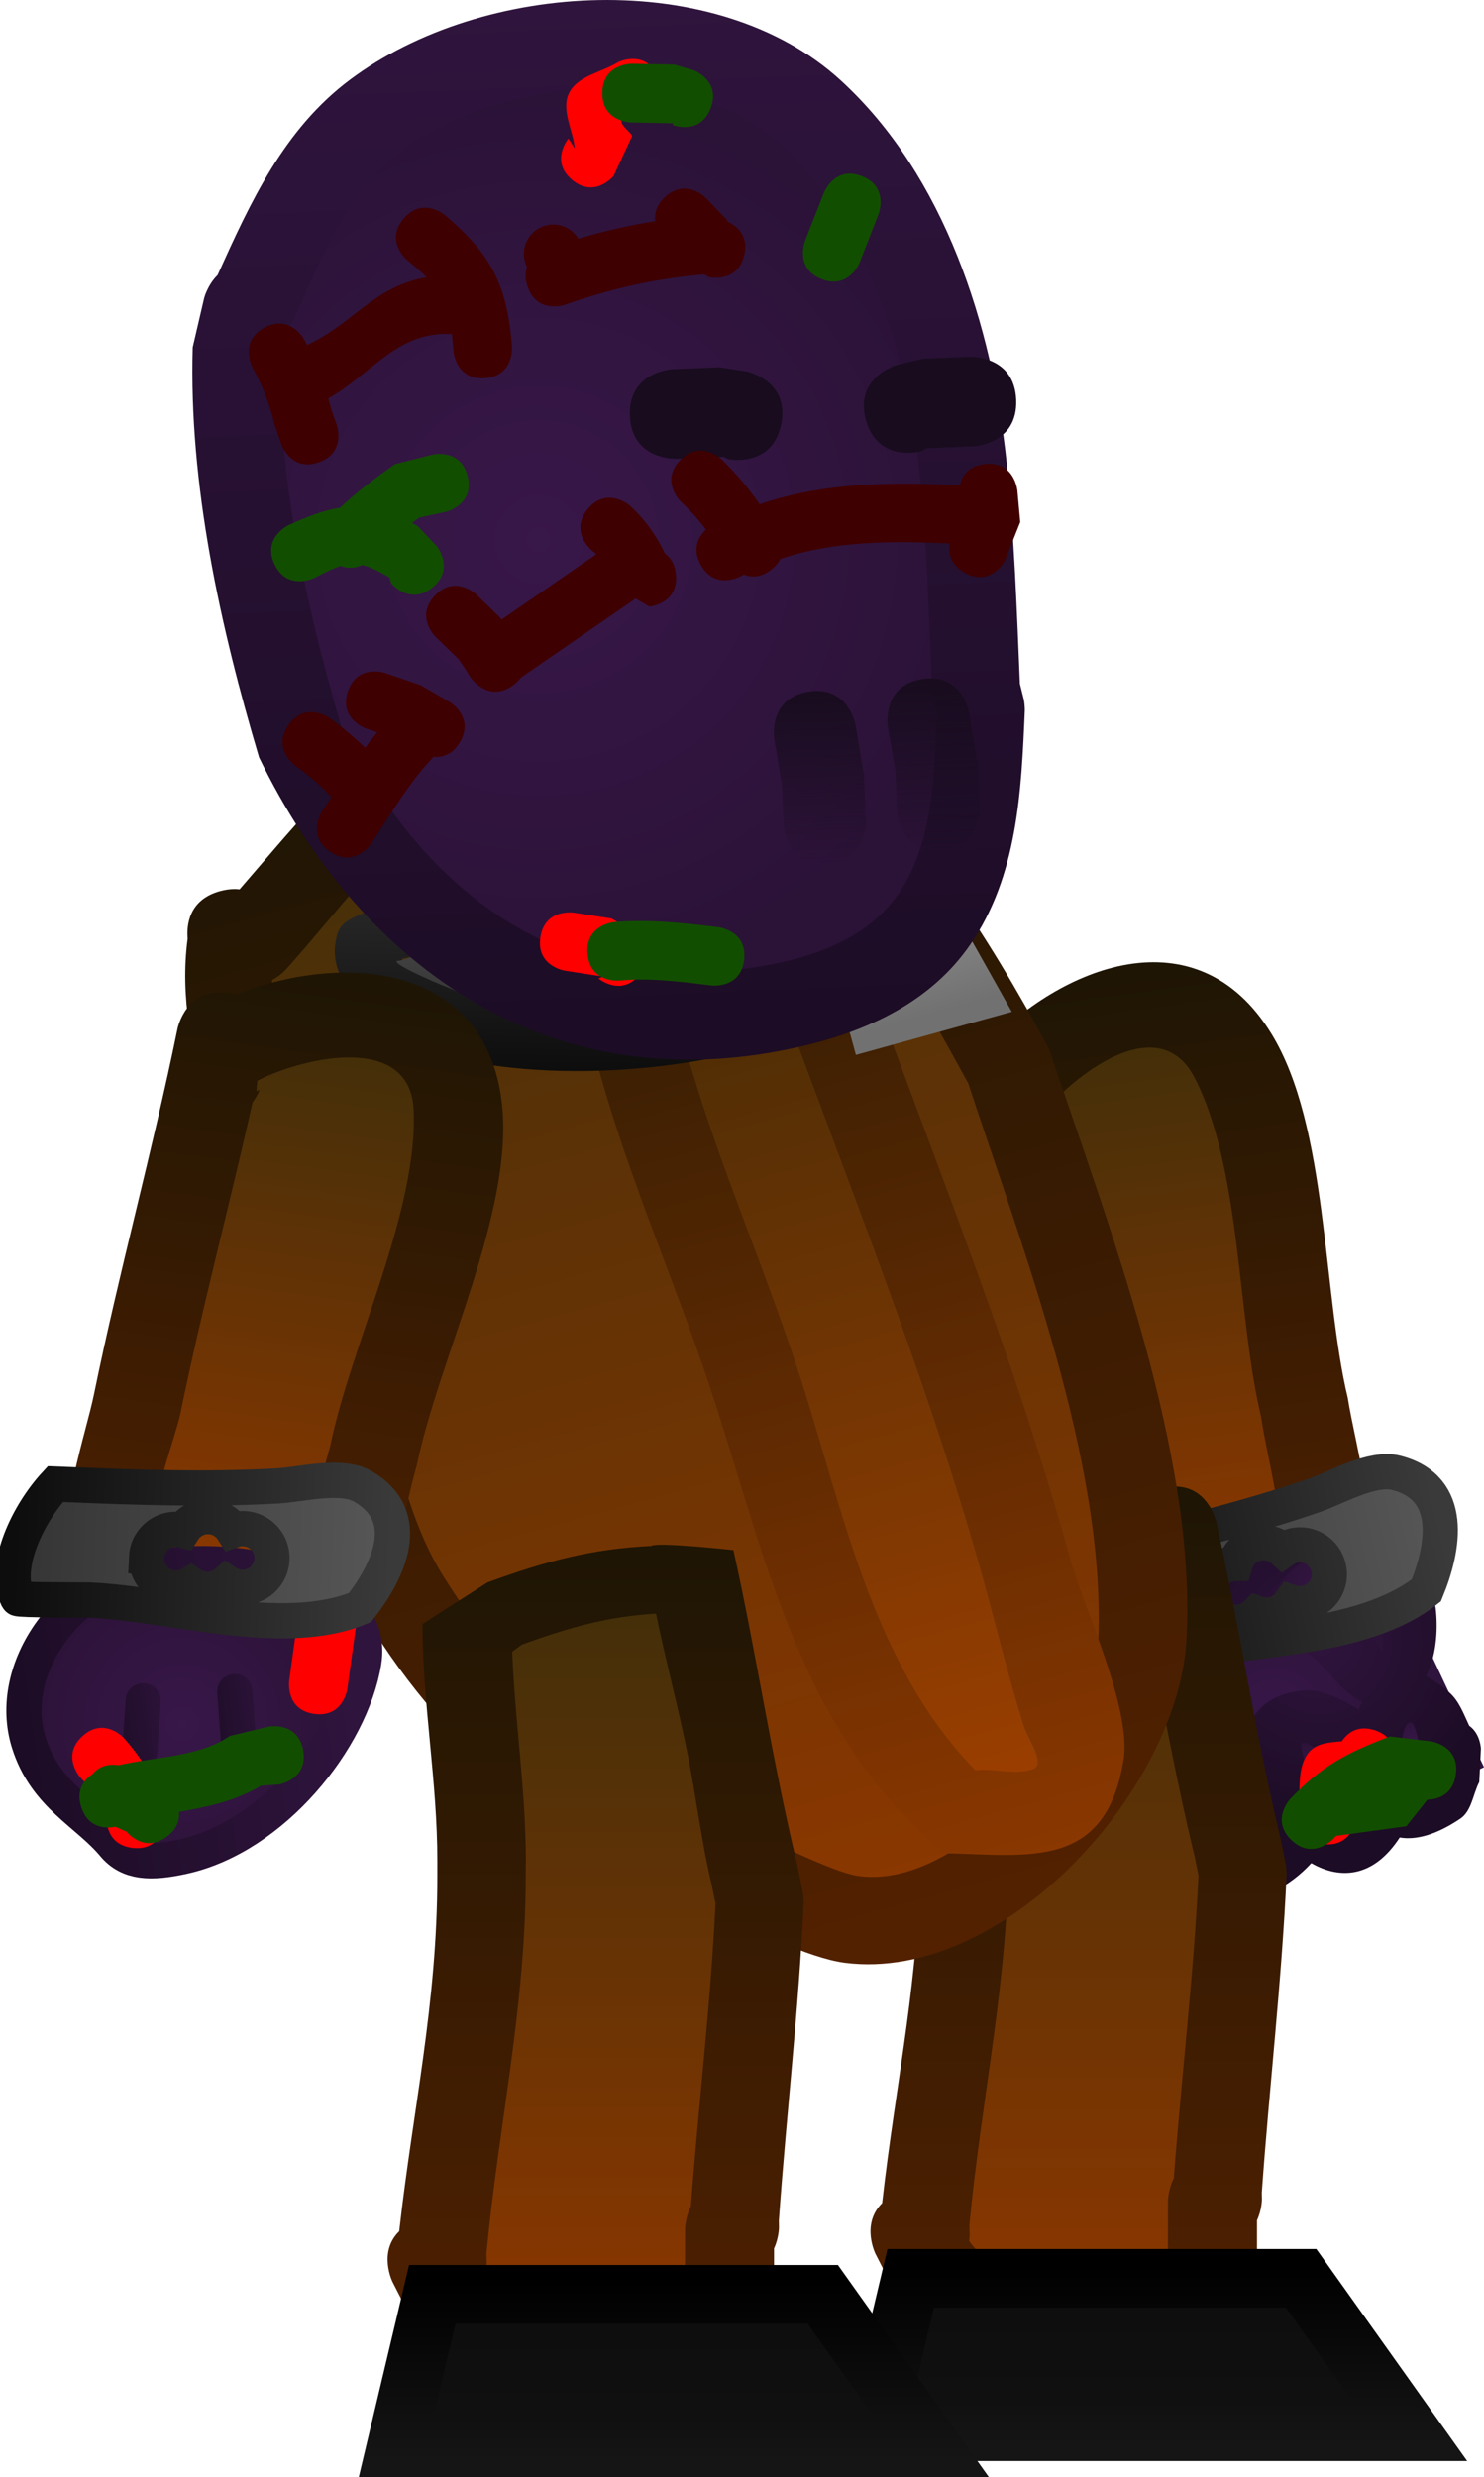 <svg version="1.1" xmlns="http://www.w3.org/2000/svg" xmlns:xlink="http://www.w3.org/1999/xlink" width="63.191" height="105.429" viewBox="0,0,63.191,105.429"><defs><linearGradient x1="328.927" y1="135.783" x2="332.976" y2="165.441" gradientUnits="userSpaceOnUse" id="color-1"><stop offset="0" stop-color="#1e1504"/><stop offset="1" stop-color="#532100"/></linearGradient><linearGradient x1="329.463" y1="139.355" x2="332.491" y2="161.532" gradientUnits="userSpaceOnUse" id="color-2"><stop offset="0" stop-color="#442f09"/><stop offset="1" stop-color="#8a3700"/></linearGradient><radialGradient cx="335.919" cy="167.693" r="5.895" gradientUnits="userSpaceOnUse" id="color-3"><stop offset="0" stop-color="#381749"/><stop offset="1" stop-color="#2b1237"/></radialGradient><linearGradient x1="341.256" y1="165.188" x2="330.582" y2="170.199" gradientUnits="userSpaceOnUse" id="color-4"><stop offset="0" stop-color="#2f143d"/><stop offset="1" stop-color="#1c0c25"/></linearGradient><radialGradient cx="337.851" cy="164.529" r="7.724" gradientUnits="userSpaceOnUse" id="color-5"><stop offset="0" stop-color="#2f143d"/><stop offset="1" stop-color="#1c0c25"/></radialGradient><radialGradient cx="333.911" cy="171.795" r="1.473" gradientUnits="userSpaceOnUse" id="color-6"><stop offset="0" stop-color="#381749"/><stop offset="1" stop-color="#2b1237"/></radialGradient><radialGradient cx="337.604" cy="170.32" r="1.717" gradientUnits="userSpaceOnUse" id="color-7"><stop offset="0" stop-color="#381749"/><stop offset="1" stop-color="#2b1237"/></radialGradient><radialGradient cx="341.818" cy="168.857" r="1.159" gradientUnits="userSpaceOnUse" id="color-8"><stop offset="0" stop-color="#381749"/><stop offset="1" stop-color="#2b1237"/></radialGradient><radialGradient cx="338.53" cy="162.405" r="2.421" gradientUnits="userSpaceOnUse" id="color-9"><stop offset="0" stop-color="#381749"/><stop offset="1" stop-color="#2b1237"/></radialGradient><linearGradient x1="343.058" y1="159.776" x2="327.416" y2="163.458" gradientUnits="userSpaceOnUse" id="color-10"><stop offset="0" stop-color="#575757"/><stop offset="1" stop-color="#343434"/></linearGradient><linearGradient x1="343.058" y1="159.776" x2="327.416" y2="163.458" gradientUnits="userSpaceOnUse" id="color-11"><stop offset="0" stop-color="#3a3a3a"/><stop offset="1" stop-color="#0d0d0d"/></linearGradient><linearGradient x1="327.563" y1="157.908" x2="327.563" y2="195.435" gradientUnits="userSpaceOnUse" id="color-12"><stop offset="0" stop-color="#1e1504"/><stop offset="1" stop-color="#532100"/></linearGradient><linearGradient x1="327.787" y1="162.12" x2="327.787" y2="191.849" gradientUnits="userSpaceOnUse" id="color-13"><stop offset="0" stop-color="#442f09"/><stop offset="1" stop-color="#8a3700"/></linearGradient><linearGradient x1="333.375" y1="191.059" x2="333.375" y2="198.687" gradientUnits="userSpaceOnUse" id="color-14"><stop offset="0" stop-color="#0d0d0d"/><stop offset="1" stop-color="#111111"/></linearGradient><linearGradient x1="333.375" y1="191.059" x2="333.375" y2="198.687" gradientUnits="userSpaceOnUse" id="color-15"><stop offset="0" stop-color="#000000"/><stop offset="1" stop-color="#151515"/></linearGradient><linearGradient x1="303.885" y1="123.106" x2="319.166" y2="178.418" gradientUnits="userSpaceOnUse" id="color-16"><stop offset="0" stop-color="#1e1504"/><stop offset="1" stop-color="#532100"/></linearGradient><linearGradient x1="304.813" y1="126.74" x2="318.117" y2="174.895" gradientUnits="userSpaceOnUse" id="color-17"><stop offset="0" stop-color="#442f09"/><stop offset="1" stop-color="#8a3700"/></linearGradient><linearGradient x1="311.292" y1="129.061" x2="322.808" y2="170.745" gradientUnits="userSpaceOnUse" id="color-18"><stop offset="0" stop-color="#5ca05c"/><stop offset="1" stop-color="#498049"/></linearGradient><linearGradient x1="310.382" y1="125.462" x2="323.827" y2="174.126" gradientUnits="userSpaceOnUse" id="color-19"><stop offset="0" stop-color="#221704"/><stop offset="1" stop-color="#8a3700"/></linearGradient><linearGradient x1="311.3" y1="129.086" x2="322.802" y2="170.719" gradientUnits="userSpaceOnUse" id="color-20"><stop offset="0" stop-color="#3c2907"/><stop offset="1" stop-color="#9a3e00"/></linearGradient><linearGradient x1="320.997" y1="133.929" x2="322.013" y2="137.606" gradientUnits="userSpaceOnUse" id="color-21"><stop offset="0" stop-color="#ababab"/><stop offset="1" stop-color="#7f7f7f"/></linearGradient><linearGradient x1="320.997" y1="133.929" x2="322.013" y2="137.606" gradientUnits="userSpaceOnUse" id="color-22"><stop offset="0" stop-color="#888888"/><stop offset="1" stop-color="#717171"/></linearGradient><linearGradient x1="308.361" y1="128.466" x2="308.141" y2="140.266" gradientUnits="userSpaceOnUse" id="color-23"><stop offset="0" stop-color="#3a3a3a"/><stop offset="1" stop-color="#0d0d0d"/></linearGradient><linearGradient x1="308.536" y1="131.169" x2="308.413" y2="137.758" gradientUnits="userSpaceOnUse" id="color-24"><stop offset="0" stop-color="#575757"/><stop offset="1" stop-color="#343434"/></linearGradient><linearGradient x1="295.922" y1="135.883" x2="291.845" y2="165.34" gradientUnits="userSpaceOnUse" id="color-25"><stop offset="0" stop-color="#1e1504"/><stop offset="1" stop-color="#532100"/></linearGradient><linearGradient x1="295.349" y1="139.437" x2="292.298" y2="161.476" gradientUnits="userSpaceOnUse" id="color-26"><stop offset="0" stop-color="#442f09"/><stop offset="1" stop-color="#8a3700"/></linearGradient><radialGradient cx="289.405" cy="167.995" r="7.237" gradientUnits="userSpaceOnUse" id="color-27"><stop offset="0" stop-color="#381749"/><stop offset="1" stop-color="#2b1237"/></radialGradient><linearGradient x1="296.567" y1="166.958" x2="282.243" y2="169.032" gradientUnits="userSpaceOnUse" id="color-28"><stop offset="0" stop-color="#2f143d"/><stop offset="1" stop-color="#1c0c25"/></linearGradient><linearGradient x1="293.249" y1="167.456" x2="290.175" y2="167.901" gradientUnits="userSpaceOnUse" id="color-29"><stop offset="0" stop-color="#2f143d"/><stop offset="1" stop-color="#1c0c25"/></linearGradient><linearGradient x1="289.2" y1="167.871" x2="286.126" y2="168.316" gradientUnits="userSpaceOnUse" id="color-30"><stop offset="0" stop-color="#2f143d"/><stop offset="1" stop-color="#1c0c25"/></linearGradient><linearGradient x1="298.314" y1="160.789" x2="282.258" y2="160.114" gradientUnits="userSpaceOnUse" id="color-31"><stop offset="0" stop-color="#575757"/><stop offset="1" stop-color="#343434"/></linearGradient><linearGradient x1="298.314" y1="160.789" x2="282.258" y2="160.114" gradientUnits="userSpaceOnUse" id="color-32"><stop offset="0" stop-color="#3a3a3a"/><stop offset="1" stop-color="#0d0d0d"/></linearGradient><linearGradient x1="306.575" y1="94.659" x2="308.465" y2="139.864" gradientUnits="userSpaceOnUse" id="color-33"><stop offset="0" stop-color="#2f143d"/><stop offset="1" stop-color="#1c0c25"/></linearGradient><radialGradient cx="304.58" cy="117.602" r="18.898" gradientUnits="userSpaceOnUse" id="color-34"><stop offset="0" stop-color="#381749"/><stop offset="1" stop-color="#2b1237"/></radialGradient><linearGradient x1="316.396" y1="124.048" x2="316.703" y2="131.398" gradientUnits="userSpaceOnUse" id="color-35"><stop offset="0" stop-color="#180c1e"/><stop offset="1" stop-color="#180c1e" stop-opacity="0"/></linearGradient><linearGradient x1="321.235" y1="123.512" x2="321.542" y2="130.862" gradientUnits="userSpaceOnUse" id="color-36"><stop offset="0" stop-color="#180c1e"/><stop offset="1" stop-color="#180c1e" stop-opacity="0"/></linearGradient><linearGradient x1="307" y1="160.385" x2="307" y2="196.632" gradientUnits="userSpaceOnUse" id="color-37"><stop offset="0" stop-color="#1e1504"/><stop offset="1" stop-color="#532100"/></linearGradient><linearGradient x1="307.223" y1="163.317" x2="307.223" y2="193.047" gradientUnits="userSpaceOnUse" id="color-38"><stop offset="0" stop-color="#442f09"/><stop offset="1" stop-color="#8a3700"/></linearGradient><linearGradient x1="313.003" y1="191.74" x2="313.003" y2="199.369" gradientUnits="userSpaceOnUse" id="color-39"><stop offset="0" stop-color="#0d0d0d"/><stop offset="1" stop-color="#111111"/></linearGradient><linearGradient x1="313.003" y1="191.74" x2="313.003" y2="199.369" gradientUnits="userSpaceOnUse" id="color-40"><stop offset="0" stop-color="#000000"/><stop offset="1" stop-color="#151515"/></linearGradient></defs><g transform="translate(-281.637,-94.638)"><g data-paper-data="{&quot;isPaintingLayer&quot;:true}" fill-rule="nonzero" stroke-linejoin="miter" stroke-miterlimit="10" stroke-dasharray="" stroke-dashoffset="0" style="mix-blend-mode: normal"><g stroke-linecap="butt"><g stroke="none" stroke-width="0.5"><path d="M326.183,143.16c0.966,4.367 1.762,8.771 2.812,13.133c0.249,1.035 0.433,4.137 1.105,4.949c0.527,0.636 1.648,0.23 2.473,0.173c4.822,-0.331 3.338,-2.47 2.714,-6.53c-1.026,-4.248 -0.802,-10.48 -2.8,-14.315c-1.544,-2.963 -5.194,-0.035 -6.511,1.669c0.023,0.099 0.045,0.199 0.067,0.298l0.185,0.003c0,0 0.026,0.273 -0.045,0.621zM323.535,139.261c3.251,-3.5 9.047,-5.833 12.242,-0.622c2.418,3.944 2.167,10.99 3.252,15.506c0.296,1.907 1.348,5.432 0.755,7.287c-1.275,3.983 -9.462,5.395 -12.414,2.472c-1.32,-1.307 -1.655,-4.945 -2.083,-6.72c-1.247,-5.177 -2.129,-10.419 -3.376,-15.58c0,0 -0.447,-1.854 1.408,-2.301c0.074,-0.018 0.146,-0.032 0.216,-0.043z" fill="url(#color-1)"/><path d="M326.187,142.474l-0.102,0.125c-0.022,-0.099 -0.128,-0.327 -0.151,-0.426c1.316,-1.703 5.017,-4.643 6.561,-1.68c1.998,3.835 1.816,10.199 2.842,14.447c0.624,4.06 2.066,6.218 -2.756,6.55c-0.824,0.057 -1.963,0.464 -2.49,-0.173c-0.672,-0.812 -0.875,-3.919 -1.124,-4.954c-1.05,-4.362 -1.862,-8.899 -2.828,-13.266c0.071,-0.348 0.048,-0.623 0.048,-0.623z" data-paper-data="{&quot;noHover&quot;:false,&quot;origItem&quot;:[&quot;Path&quot;,{&quot;applyMatrix&quot;:true,&quot;segments&quot;:[[[616.01757,324.85208],[0.42222,0.19775],[-5.862,-0.10908]],[[598.41748,324.4053],[5.88139,0],[-1.39497,0]],[[591.77102,324.29391],[1.24103,-0.60726],[-0.97287,0.47604]],[[590.7917,327.39212],[0.18086,-1.06789],[-1.058,6.24707]],[[598.28123,332.85556],[-5.36576,-0.45131],[5.72909,-0.0041]],[[617.38488,333.68111],[-5.50117,1.3696],[4.2505,-1.05822]],[[617.25671,324.87154],[1.76693,2.20033],[-0.1335,-0.00169]],[[616.85624,324.86607],[0.13349,0.00196],[0,0]],[616.79521,325.10061]],&quot;closed&quot;:true}]}" fill="url(#color-2)"/></g><g><path d="M330.506,165.914c1.849,-3.548 8.84,-4.795 8.84,-4.795l3.82,8.137l-10.673,5.011c0,0 -3.836,-4.805 -1.987,-8.353z" fill="url(#color-3)" stroke="url(#color-4)" stroke-width="2.5"/><path d="M335.238,171.627c-0.438,-0.795 -2.336,-1.062 -2.706,-0.224c-0.443,1.005 2.727,2.583 3.416,1.151c-0.174,-0.226 -0.335,-0.466 -0.48,-0.715c-0.146,-0.11 -0.23,-0.213 -0.23,-0.213zM337.944,170.669l0.159,0.491c0.562,0.697 1.158,0.919 1.221,-0.475l-0.288,-0.539c-0.286,-0.256 -0.576,-0.507 -0.89,-0.727c-0.317,-0.221 -1.1,-0.833 -1.068,-0.449c0.023,0.273 0.144,0.646 0.321,1.029c0.388,0.236 0.545,0.669 0.545,0.669zM330.815,173.534c-1.597,-3.563 1.218,-5.287 3.857,-4.767c0.125,-1.129 0.85,-2.022 2.468,-2.177c0.772,-0.074 1.533,0.346 2.212,0.72c0.049,0.027 0.097,0.055 0.145,0.084c0.041,-0.112 0.085,-0.22 0.134,-0.325c-1.137,-0.522 -1.81,-2.15 -3.012,-2.413c-0.668,-0.146 -1.342,0.264 -2.018,0.364l-1.582,-1.096c0,0 -0.673,-0.975 0.272,-1.664c0.044,-0.326 0.203,-0.568 0.203,-0.568c0.999,-1.483 1.133,-2.15 2.926,-2.86c2.584,-1.023 6.115,1.657 6.365,4.392c0.076,0.832 0.011,1.922 -0.43,2.757c0.312,0.154 0.644,0.381 0.998,0.693c0.413,0.365 0.608,0.91 0.846,1.418c0.476,0.335 0.498,0.975 0.498,0.975l-0.071,1.418c-0.269,0.52 -0.322,1.234 -0.808,1.561c-1.043,0.702 -1.899,0.916 -2.579,0.801c-1.115,1.711 -2.531,1.798 -3.765,1.091c-1.787,1.962 -5.238,2.768 -6.659,-0.402zM342.331,169.742c-0.044,-0.061 -0.067,-0.102 -0.067,-0.102c-0.263,-0.509 -0.299,-1.993 -0.692,-1.575c-0.16,0.171 -0.21,0.549 -0.184,0.948c0.17,0.213 0.384,0.592 0.251,1.046c0.188,0.364 0.45,0.423 0.692,-0.317zM335.895,162.453c1.811,-0.054 3.343,0.429 4.499,2.339c0.203,0.335 0.062,-0.789 -0.006,-1.174c-0.145,-0.813 -1.1,-1.807 -1.72,-2.286c-1.176,-0.91 -2.106,0.134 -2.773,1.121z" fill="url(#color-5)" stroke="none" stroke-width="0.5"/><path d="M335.516,171.832c0.145,0.249 0.305,0.509 0.479,0.736c-0.689,1.432 -3.951,-0.178 -3.508,-1.182c0.37,-0.838 2.358,-0.571 2.797,0.224c0,0 0.086,0.113 0.232,0.223z" data-paper-data="{&quot;noHover&quot;:false,&quot;origItem&quot;:[&quot;Path&quot;,{&quot;applyMatrix&quot;:true,&quot;segments&quot;:[[[713.45739,344.01345],[0,0],[-1.18729,0.07749]],[[711.6847,347.09997],[-0.78859,-0.90597],[0.94514,1.08581]],[[714.95349,343.68807],[1.31533,1.61513],[-0.36571,0.08035]],[[713.8376,343.85931],[0.37577,-0.0336],[-0.21177,0.11203]]],&quot;closed&quot;:true}]}" fill="url(#color-6)" stroke="none" stroke-width="0.5"/><path d="M337.351,169.991c-0.176,-0.383 -0.285,-0.782 -0.307,-1.054c-0.032,-0.385 0.777,0.214 1.094,0.435c0.314,0.219 0.661,0.518 0.947,0.773l0.283,0.562c-0.063,1.394 -0.71,1.198 -1.273,0.501l-0.177,-0.498c0,0 -0.178,-0.483 -0.566,-0.719z" data-paper-data="{&quot;noHover&quot;:false,&quot;origItem&quot;:[&quot;Path&quot;,{&quot;applyMatrix&quot;:true,&quot;segments&quot;:[[713.82736,340.26916],[[714.49854,340.35442],[0,0],[1.14027,-0.27893]],[[714.61501,338.64132],[1.61915,0.85151],[0,0]],[[713.81479,338.68239],[0,0],[-0.463,0.19701]],[[712.45674,339.33334],[0.43528,-0.2507],[-0.43855,0.25258]],[[711.32956,340.35047],[-0.47431,-0.17649],[0.33621,0.1251]],[[712.7295,340.54308],[-0.55295,-0.00423],[0.49603,-0.32863]]],&quot;closed&quot;:true}]}" fill="url(#color-7)" stroke="none" stroke-width="0.5"/><path d="M341.631,170.107c0.133,-0.454 -0.118,-0.899 -0.288,-1.112c-0.026,-0.399 0.06,-0.807 0.22,-0.978c0.392,-0.418 0.472,1.147 0.735,1.656c0,0 0.021,0.042 0.066,0.104c-0.242,0.739 -0.546,0.694 -0.733,0.33z" data-paper-data="{&quot;noHover&quot;:false,&quot;origItem&quot;:[&quot;Path&quot;,{&quot;applyMatrix&quot;:true,&quot;segments&quot;:[[[715.17227,334.54677],[0.74271,0.69867],[-0.09765,0.01859]],[[715.01337,334.56944],[0,0],[-0.75102,0.02862]],[[712.75938,334.51273],[-0.27742,-0.69849],[0.1134,0.28552]],[[713.78191,335.2593],[-0.48756,-0.19192],[0.34728,-0.08294]],[[715.16273,335.54445],[-0.46486,-0.41063],[0.53654,-0.01982]]],&quot;closed&quot;:true}]}" fill="url(#color-8)" stroke="none" stroke-width="0.5"/><path d="M338.677,161.284c0.619,0.479 1.613,1.529 1.758,2.342c0.069,0.385 0.2,1.529 -0.002,1.194c-1.156,-1.91 -2.773,-2.437 -4.584,-2.383c0.666,-0.988 1.653,-2.063 2.829,-1.154z" data-paper-data="{&quot;noHover&quot;:false,&quot;origItem&quot;:[&quot;Path&quot;,{&quot;applyMatrix&quot;:true,&quot;segments&quot;:[[[702.93741,338.12353],[-0.80111,-1.3408],[0.9444,-2.1794]],[[708.21863,334.08789],[-2.91026,0.30733],[0.51019,-0.05388]],[[706.82186,333.44151],[0.49549,0.133],[-1.04577,-0.28072]],[[703.15134,334.20874],[0.91368,-0.46802],[-1.73453,0.8885]]],&quot;closed&quot;:true}]}" fill="url(#color-9)" stroke="none" stroke-width="0.5"/></g><path d="M329.026,160.633c2.86,-0.673 5.796,-1.394 8.575,-2.347c0.932,-0.32 2.467,-1.228 3.505,-0.956c2.465,0.645 2.015,3.18 1.268,4.996c-2.798,2.208 -7.8,2.006 -11.21,2.809c-0.104,0.025 -2.881,0.814 -2.932,0.755c-0.997,-1.143 -0.542,-3.61 0.232,-5.122zM333.045,162.725c0.158,0.672 0.831,1.089 1.503,0.93c0.241,-0.057 0.45,-0.18 0.61,-0.345c0.218,0.077 0.459,0.094 0.7,0.037c0.318,-0.075 0.579,-0.265 0.749,-0.516c0.21,0.069 0.442,0.082 0.673,0.028c0.672,-0.158 1.089,-0.831 0.93,-1.503c-0.158,-0.672 -0.831,-1.089 -1.503,-0.93c-0.161,0.038 -0.307,0.105 -0.434,0.195c-0.294,-0.265 -0.71,-0.387 -1.124,-0.289c-0.451,0.106 -0.787,0.444 -0.911,0.858c-0.087,0.002 -0.174,0.013 -0.262,0.033c-0.672,0.158 -1.089,0.831 -0.93,1.503z" data-paper-data="{&quot;noHover&quot;:false,&quot;origItem&quot;:[&quot;Path&quot;,{&quot;applyMatrix&quot;:true,&quot;segments&quot;:[[[544.29081,322.69756],[0,0],[2.58747,2.1994]],[[554.08913,325.49546],[-2.68201,1.41682],[0.13886,-0.07336]],[[553.9483,319.44699],[0,0.21381],[0,-7.00543]],[[553.63152,296.51999],[3.01576,6.45873],[-3.19184,-2.28748]],[[543.39673,296.69603],[2.38571,-4.50306],[-1.00474,1.89646]],[[543.67989,303.94001],[-0.19492,-1.96089],[0.58117,5.8467]],[[544.29081,321.54092],[0,-5.87547],[0,0]]],&quot;closed&quot;:true}]}" fill="url(#color-10)" stroke="url(#color-11)" stroke-width="1.5"/><path d="M338.773,168.753c0.213,-0.318 0.653,-0.726 1.422,-0.465c1.183,0.403 0.781,1.586 0.781,1.586l-1.156,1.254c-0.31,-0.094 -0.5,0.546 -0.443,0.866c0,0 -0.104,1.246 -1.349,1.142c-1.246,-0.104 -1.142,-1.349 -1.142,-1.349c0.163,-0.857 -0.067,-1.899 0.49,-2.57c0.319,-0.385 0.862,-0.419 1.399,-0.463z" fill="#ff0000" stroke="none" stroke-width="0.5"/><path d="M343.628,170.17c-0.132,0.92 -0.85,1.058 -1.21,1.068l-0.898,1.131c-0.996,0.136 -1.992,0.272 -2.988,0.408c-0.044,0.046 -0.089,0.092 -0.134,0.14c0,0 -0.861,0.906 -1.767,0.044c-0.906,-0.861 -0.044,-1.767 -0.044,-1.767c1.347,-1.402 2.395,-1.947 4.233,-2.647l1.749,0.208c0,0 1.237,0.178 1.06,1.415z" fill="#124e00" stroke="none" stroke-width="0.5"/></g><g stroke-linecap="butt"><g data-paper-data="{&quot;index&quot;:null}" stroke="none" stroke-width="0.5"><path d="M319.428,191.571l-0.51,-1c0,0 -0.633,-1.266 0.282,-2.162c0.578,-5.168 1.622,-9.691 1.622,-15.109c0,0 0,-1.907 1.907,-1.907c1.907,0 1.907,1.907 1.907,1.907c0,0 0,1.907 -1.907,1.907c-1.907,0 -1.907,-1.907 -1.907,-1.907v-0.631c0.008,-3.386 -0.629,-6.698 -0.631,-10.103c0,0 0,-1.818 1.776,-1.904l1.164,-0.73c2.559,-0.928 4.598,-1.423 7.142,-1.553c0.214,-0.179 0.501,-0.325 0.884,-0.41c1.862,-0.414 2.275,1.448 2.275,1.448c0.992,4.465 1.65,8.998 2.728,13.436l0.227,1.127c0,0 0.018,0.088 0.026,0.23c0.013,0.141 0.009,0.231 0.009,0.231c-0.206,4.533 -0.734,9.001 -1.055,13.52l0.005,0.285c0,0 0,0.439 -0.21,0.895c0,0.614 0,1.227 0,1.841v1.837c0.03,0.647 -0.186,1.082 -0.476,1.374c-0.266,0.313 -0.682,0.565 -1.329,0.589c-5.599,0.473 -10.443,2.247 -13.927,-3.21zM331.346,188.245c0,0 0,-0.486 0.245,-0.967c0.318,-4.271 0.804,-8.498 1.009,-12.782l-0.148,-0.747c-0.923,-3.818 -1.545,-7.702 -2.33,-11.554c-2.01,0.124 -3.581,0.552 -5.689,1.321l-0.403,0.3c0.117,2.969 0.6,5.876 0.606,8.853v0.631c0,5.655 -1.184,10.543 -1.693,15.976l0.009,0.442c0,0 0,0.092 -0.02,0.235c1.952,2.658 5.209,1.775 8.414,1.25c0,-1.114 0,-2.397 0,-2.959z" fill="url(#color-12)"/><path d="M331.365,191.278c-3.206,0.525 -6.508,1.406 -8.459,-1.253c0.02,-0.143 0.02,-0.235 0.02,-0.235l-0.01,-0.442c0.509,-5.433 1.672,-10.45 1.672,-16.105l0.005,-0.635c-0.006,-2.977 -0.465,-5.896 -0.582,-8.865l0.406,-0.3c2.108,-0.769 3.709,-1.198 5.719,-1.322c0.785,3.853 1.458,7.768 2.381,11.586l0.153,0.755c-0.205,4.284 -0.733,8.617 -1.05,12.888c-0.245,0.481 -0.249,0.968 -0.249,0.968c0,0.562 -0.004,1.846 -0.004,2.96z" data-paper-data="{&quot;noHover&quot;:false,&quot;origItem&quot;:[&quot;Path&quot;,{&quot;applyMatrix&quot;:true,&quot;segments&quot;:[[[329.34589,196.45675],[0,0.36854],[0,0]],[[329.50667,195.82278],[-0.16078,0.31546],[0.20811,-2.79922]],[[330.16794,187.44507],[-0.13425,2.80784],[0,0]],[[330.07085,186.95568],[0,0],[-0.60488,-2.50272]],[[328.54369,179.3825],[0.51447,2.5252],[-1.31764,0.08123]],[[324.81473,180.24814],[1.38162,-0.50411],[0,0]],[[324.55041,180.44449],[0,0],[0.07662,1.9458]],[[324.94774,186.24748],[-0.00418,-1.95127],[0,0]],[[324.94774,186.66137],[0,0],[0,3.7065]],[[323.83783,197.13298],[0.33393,-3.56105],[0,0]],[323.84403,197.42249],[[323.83081,197.57676],[0.01322,-0.09403],[1.27911,1.74231]],[[329.34589,198.39616],[-2.10106,0.34423],[0,-0.73049]]],&quot;closed&quot;:true}]}" fill="url(#color-13)"/></g><path d="M318.867,198.136l1.548,-6.525h16.628l4.645,6.525z" fill="url(#color-14)" stroke="url(#color-15)" stroke-width="2.5"/></g><g stroke-linecap="butt"><g><path d="M289.628,134.597c-0.049,-0.535 0.018,-1.683 1.419,-2.041c0.298,-0.076 0.561,-0.092 0.791,-0.065c2.492,-2.866 5.011,-6.07 8.37,-7.881c12.591,-6.788 20.933,5.076 26.103,14.683c2.504,7.451 6.3,17.232 5.845,25.166c-0.363,6.323 -7.728,14.575 -14.535,13.722c-1.538,-0.193 -4.014,-1.441 -5.511,-2.137c-6.076,-2.416 -11.404,-6.773 -14.861,-12.482c-2.409,-3.978 -2.968,-9.891 -4.264,-14.359c-1.369,-4.721 -4.01,-9.703 -3.359,-14.607zM293.282,136.399c-0.037,3.807 2.35,8.231 3.369,11.746c1.178,4.062 1.648,9.863 3.866,13.448c3.134,5.066 7.694,8.793 13.105,10.949c0.919,0.428 3.455,1.68 4.438,1.85c4.478,0.774 10.143,-6.107 10.288,-10.134c0.271,-7.471 -3.223,-16.42 -5.537,-23.451c-4.066,-7.507 -10.512,-18.397 -20.771,-12.85c-3.296,1.782 -5.729,5.285 -8.174,8.001c0,0 -0.222,0.247 -0.584,0.442z" data-paper-data="{&quot;index&quot;:null}" fill="url(#color-16)" stroke="none" stroke-width="0.5"/><path d="M293.808,135.908c2.444,-2.716 4.907,-6.24 8.203,-8.022c10.26,-5.547 16.791,5.364 20.858,12.871c2.314,7.03 5.81,16.077 5.54,23.548c-0.146,4.028 -5.849,10.935 -10.327,10.16c-0.983,-0.17 -3.532,-1.419 -4.451,-1.847c-5.411,-2.155 -10.033,-5.905 -13.167,-10.971c-2.218,-3.585 -2.709,-9.454 -3.887,-13.516c-1.019,-3.516 -3.39,-7.974 -3.354,-11.78c0.362,-0.195 0.585,-0.444 0.585,-0.444z" data-paper-data="{&quot;noHover&quot;:false,&quot;origItem&quot;:[&quot;Path&quot;,{&quot;applyMatrix&quot;:true,&quot;segments&quot;:[[[676.95363,327.53763],[0.52277,-0.13029],[-1.28111,4.82322]],[[677.42355,343.54993],[-0.15471,-4.79615],[0.17873,5.54086]],[[677.97299,361.88541],[-1.65452,-5.27281],[2.33812,7.45136]],[[691.0677,380.04187],[-6.17325,-4.49245],[1.0278,0.84204]],[[696.10429,383.8304],[-1.19344,-0.53461],[5.43667,2.43539]],[[712.45871,374.29465],[-1.49146,5.06858],[2.76649,-9.40165]],[[713.03049,342.71279],[0.65934,9.6801],[-2.73024,-10.85366]],[[690.81498,319.65452],[14.83008,-3.71801],[-4.76467,1.19454]],[[677.83852,327.16594],[3.98524,-2.65696],[0,0]]],&quot;closed&quot;:true}],&quot;index&quot;:null}" fill="url(#color-17)" stroke="none" stroke-width="0.5"/><path d="M323.553,162.018c0.56,2.028 1.054,4.089 1.679,6.097c0.187,0.601 0.981,1.638 0.388,1.848c-0.764,0.27 -1.636,-0.057 -2.44,0.047c-4.337,-4.431 -5.611,-10.891 -7.446,-16.632c-1.514,-4.735 -3.622,-9.449 -4.939,-14.231c-0.456,-1.656 -2.85,-8.372 -1.391,-9.566c1.976,0.94 3.27,3.882 4.638,5.629l0.202,0.157c3.144,8.787 6.832,17.684 9.309,26.65z" data-paper-data="{&quot;noHover&quot;:false,&quot;origItem&quot;:[&quot;Path&quot;,{&quot;applyMatrix&quot;:true,&quot;segments&quot;:[[[695.28471,336.78703],[0.90515,12.20038],[0,0]],[[695.08577,336.5182],[0,0],[-1.1183,-2.68565]],[[691.20635,327.78622],[2.16851,1.87744],[-2.26047,0.99958]],[[689.64076,340.3558],[0.0015,-2.25151],[-0.00433,6.50217]],[[690.94745,359.88474],[-0.25953,-6.51127],[0.31463,7.89377]],[[694.48771,383.47986],[-3.93349,-7.11322],[1.0523,0.14957]],[[697.57617,384.27276],[-1.06024,0.07479],[0.82282,-0.05804]],[[697.72931,381.8029],[0.02636,0.82445],[-0.08813,-2.75645]],[[697.72931,373.51348],[0,2.75805],[0,-12.1937]]],&quot;closed&quot;:true}],&quot;index&quot;:null}" fill="url(#color-18)" stroke="none" stroke-width="0.5"/><path d="M315.734,131.179c1.109,0.118 1.521,1.295 1.521,1.295c3.298,9.444 7.279,18.831 9.939,28.461c0.601,2.175 2.657,6.439 2.28,8.657c-0.79,4.65 -4.031,4.003 -7.633,3.925c-5.955,-4.976 -7.432,-11.922 -9.71,-19.042c-1.532,-4.787 -3.634,-9.411 -4.973,-14.246c-0.735,-2.653 -3.178,-9.385 -1.565,-11.967c0.714,-1.143 2.179,-1.587 3.268,-2.38c3.813,1.205 5.01,2.786 6.873,5.297zM314.259,135.443l-0.201,-0.157c-1.368,-1.748 -2.65,-4.692 -4.626,-5.632c-1.459,1.194 0.946,7.904 1.402,9.56c1.318,4.782 3.414,9.359 4.928,14.094c1.835,5.74 3.059,12.199 7.396,16.63c0.804,-0.104 1.668,0.226 2.432,-0.044c0.593,-0.21 -0.202,-1.246 -0.389,-1.847c-0.625,-2.009 -1.124,-4.067 -1.684,-6.095c-2.477,-8.966 -6.114,-17.721 -9.258,-26.508z" data-paper-data="{&quot;index&quot;:null}" fill="url(#color-19)" stroke="none" stroke-width="0.5"/><path d="M314.249,135.394c3.144,8.787 6.814,17.635 9.291,26.601c0.56,2.028 1.056,4.088 1.681,6.097c0.187,0.601 0.982,1.638 0.388,1.848c-0.764,0.27 -1.633,-0.058 -2.437,0.046c-4.337,-4.431 -5.594,-10.891 -7.429,-16.631c-1.514,-4.735 -3.618,-9.402 -4.935,-14.184c-0.456,-1.656 -2.854,-8.37 -1.395,-9.564c1.976,0.94 3.266,3.883 4.634,5.63l0.201,0.157z" data-paper-data="{&quot;noHover&quot;:false,&quot;origItem&quot;:[&quot;Path&quot;,{&quot;applyMatrix&quot;:true,&quot;segments&quot;:[[644.31965,257.54529],[[644.01613,257.13513],[0,0],[-1.70616,-4.09742]],[[638.09743,243.81303],[3.3084,2.86434],[-3.44874,1.52502]],[[635.70885,262.99003],[0.00228,-3.43506],[-0.0066,9.92014]],[[637.70245,292.78471],[-0.39598,-9.93402],[0.48,12.04328]],[[643.10371,328.78303],[-6.00122,-10.85242],[1.60546,0.22818]],[[647.81567,329.99273],[-1.61756,0.11412],[1.25536,-0.08854]],[[648.04931,326.22455],[0.04022,1.25784],[-0.13444,-4.20542]],[[648.04931,313.57765],[0,4.20788],[0,-18.60354]],[[644.31967,257.54531],[1.38096,18.61368],[0,0]]],&quot;closed&quot;:true,&quot;fillColor&quot;:[0,0,0,1]}]}" fill="url(#color-20)" stroke="none" stroke-width="0.5"/><path d="M318.955,138l-0.785,-2.84l3.276,-0.727l1.402,2.491z" data-paper-data="{&quot;index&quot;:null}" fill="url(#color-21)" stroke="url(#color-22)" stroke-width="2.5"/></g><path d="M300.138,133.738c0.373,1.193 -0.82,1.566 -0.82,1.566l-0.431,0.122c-0.941,-0.053 3.917,2.052 5.325,2.074c4.51,0.07 10.067,-0.078 13.849,-2.842c0.415,-3.102 -1.634,-3.318 -4.652,-3.371c-3.503,-0.061 -10.325,-0.271 -13.275,2.44c0.001,0.003 0.002,0.007 0.003,0.01zM302.435,139.958c-2.238,-0.337 -7.417,-2.551 -6.415,-5.615c0.154,-0.47 0.667,-0.664 1.167,-0.869c0.067,-0.173 0.143,-0.284 0.143,-0.284c1.061,-1.453 2.084,-2.191 3.817,-2.777c5.434,-1.837 20.875,-4.684 19.349,4.869l-0.192,0.446c-0.058,0.23 -0.184,0.418 -0.293,0.546c-0.086,0.103 -0.207,0.224 -0.362,0.317c-4.369,3.219 -11.923,4.163 -17.215,3.366z" fill="url(#color-23)" stroke="none" stroke-width="0.5"/><path d="M299.918,133.783c3.019,-2.774 10.093,-2.583 13.678,-2.52c3.088,0.054 5.193,0.304 4.768,3.477c-3.87,2.828 -9.649,3.008 -14.263,2.937c-1.441,-0.022 -6.422,-2.201 -5.458,-2.147l0.441,-0.125c0,0 1.221,-0.391 0.839,-1.612c-0.001,-0.004 -0.002,-0.007 -0.003,-0.011z" data-paper-data="{&quot;noHover&quot;:false,&quot;origItem&quot;:[&quot;Path&quot;,{&quot;applyMatrix&quot;:true,&quot;segments&quot;:[[[580.17661,303.66302],[-0.00228,-0.00684],[0.79057,2.37171]],[578.59547,306.8253],[[577.73857,307.08444],[0,0],[-1.88447,-0.07083]],[[588.46419,311.03373],[-2.81675,0.00878],[9.02058,-0.02811]],[[616.05191,304.83494],[-7.46015,5.6676],[0.71532,-6.218]],[[606.62448,298.26823],[6.03736,-0.0071],[-7.00801,0.00824]],[[580.16973,303.64259],[5.79809,-5.53174],[0.0023,0.00678]]],&quot;closed&quot;:true}]}" fill="url(#color-24)" stroke="none" stroke-width="0.5"/></g><g><g stroke="none" stroke-width="0.5" stroke-linecap="butt"><path d="M292.404,141.636c-0.977,4.364 -2.124,8.69 -3.023,13.086c-0.213,1.043 -1.363,3.93 -1.099,4.95c0.207,0.8 1.395,0.907 2.166,1.205c4.507,1.745 4.07,-0.822 5.227,-4.763c0.872,-4.282 3.719,-9.831 3.535,-14.152c-0.142,-3.338 -4.689,-2.234 -6.604,-1.25c-0.022,0.1 -0.043,0.199 -0.065,0.298l0.166,0.081c0,0 -0.092,0.258 -0.305,0.543zM291.659,136.983c4.429,-1.791 10.667,-1.446 11.35,4.628c0.517,4.598 -2.698,10.872 -3.631,15.422c-0.541,1.852 -1.083,5.491 -2.407,6.919c-2.844,3.066 -10.857,0.873 -12.29,-3.026c-0.641,-1.744 0.598,-5.18 0.964,-6.969c1.066,-5.217 2.491,-10.339 3.551,-15.541c0,0 0.382,-1.868 2.25,-1.487c0.075,0.015 0.146,0.033 0.214,0.053z" fill="url(#color-25)"/><path d="M292.698,141.017l-0.145,0.07c0.022,-0.099 0.022,-0.35 0.044,-0.45c1.914,-0.984 6.513,-2.077 6.654,1.261c0.183,4.321 -2.681,10.007 -3.553,14.289c-1.157,3.941 -0.767,6.508 -5.274,4.762c-0.77,-0.298 -1.974,-0.413 -2.182,-1.212c-0.264,-1.02 0.87,-3.92 1.083,-4.963c0.898,-4.396 2.088,-8.849 3.065,-13.213c0.212,-0.285 0.308,-0.544 0.308,-0.544z" data-paper-data="{&quot;noHover&quot;:false,&quot;origItem&quot;:[&quot;Path&quot;,{&quot;applyMatrix&quot;:true,&quot;segments&quot;:[[[616.01757,324.85208],[0.42222,0.19775],[-5.862,-0.10908]],[[598.41748,324.4053],[5.88139,0],[-1.39497,0]],[[591.77102,324.29391],[1.24103,-0.60726],[-0.97287,0.47604]],[[590.7917,327.39212],[0.18086,-1.06789],[-1.058,6.24707]],[[598.28123,332.85556],[-5.36576,-0.45131],[5.72909,-0.0041]],[[617.38488,333.68111],[-5.50117,1.3696],[4.2505,-1.05822]],[[617.25671,324.87154],[1.76693,2.20033],[-0.1335,-0.00169]],[[616.85624,324.86607],[0.13349,0.00196],[0,0]],[616.79521,325.10061]],&quot;closed&quot;:true}]}" fill="url(#color-26)"/></g><g stroke-width="1.5"><path d="M289.431,173.658c-1.372,0.302 -2.306,0.273 -2.953,-0.503c-1.131,-1.357 -2.917,-2.091 -3.619,-4.356c-0.964,-3.109 1.623,-6.912 5.579,-7.485c3.955,-0.573 9.212,0.834 8.692,4.047c-0.533,3.294 -3.855,7.452 -7.698,8.297z" fill="url(#color-27)" stroke="url(#color-28)" stroke-linecap="butt"/><path d="M291.788,168.723l-0.152,-2.089" fill="none" stroke="url(#color-29)" stroke-linecap="round"/><path d="M287.591,169.159l0.144,-2.132" fill="none" stroke="url(#color-30)" stroke-linecap="round"/></g><path d="M295.017,167.586c-1.238,-0.171 -1.067,-1.41 -1.067,-1.41c0.072,-0.521 0.334,-2.412 0.406,-2.933c0,0 0.171,-1.238 1.41,-1.067c1.238,0.171 1.067,1.41 1.067,1.41c-0.072,0.521 -0.144,1.043 -0.216,1.564l-0.189,1.369c0,0 -0.171,1.238 -1.41,1.067z" fill="#ff0000" stroke="none" stroke-width="0.5" stroke-linecap="butt"/><path d="M287.253,173.287c-0.999,-0.138 -1.081,-0.972 -1.075,-1.288c-0.245,-0.631 -0.649,-1.209 -1.113,-1.699c0,0 -0.842,-0.924 0.083,-1.766c0.924,-0.841 1.766,0.083 1.766,0.083c0.732,0.829 1.35,1.794 1.722,2.835l0.027,0.767c0,0 -0.171,1.238 -1.41,1.067z" fill="#ff0000" stroke="none" stroke-width="0.5" stroke-linecap="butt"/><path d="M284.571,157.828c2.935,0.123 5.957,0.221 8.89,0.054c0.984,-0.056 2.706,-0.517 3.633,0.025c2.199,1.286 1.082,3.606 -0.127,5.152c-3.29,1.371 -8.052,-0.173 -11.552,-0.32c-0.107,-0.004 -2.994,0.007 -3.027,-0.064c-0.651,-1.37 0.452,-3.623 1.606,-4.869zM287.876,160.927c-0.029,0.69 0.507,1.272 1.196,1.301c0.248,0.01 0.481,-0.052 0.681,-0.168c0.189,0.132 0.417,0.214 0.664,0.225c0.327,0.014 0.629,-0.099 0.86,-0.295c0.184,0.123 0.403,0.198 0.64,0.208c0.69,0.029 1.272,-0.507 1.301,-1.196c0.029,-0.69 -0.507,-1.272 -1.196,-1.301c-0.165,-0.007 -0.324,0.018 -0.471,0.071c-0.212,-0.335 -0.579,-0.564 -1.005,-0.582c-0.463,-0.019 -0.877,0.215 -1.109,0.58c-0.084,-0.022 -0.171,-0.035 -0.261,-0.039c-0.69,-0.029 -1.272,0.507 -1.301,1.196z" data-paper-data="{&quot;noHover&quot;:false,&quot;origItem&quot;:[&quot;Path&quot;,{&quot;applyMatrix&quot;:true,&quot;segments&quot;:[[[544.29081,322.69756],[0,0],[2.58747,2.1994]],[[554.08913,325.49546],[-2.68201,1.41682],[0.13886,-0.07336]],[[553.9483,319.44699],[0,0.21381],[0,-7.00543]],[[553.63152,296.51999],[3.01576,6.45873],[-3.19184,-2.28748]],[[543.39673,296.69603],[2.38571,-4.50306],[-1.00474,1.89646]],[[543.67989,303.94001],[-0.19492,-1.96089],[0.58117,5.8467]],[[544.29081,321.54092],[0,-5.87547],[0,0]]],&quot;closed&quot;:true}]}" fill="url(#color-31)" stroke="url(#color-32)" stroke-width="1.5" stroke-linecap="butt"/><path d="M294.544,169.127c0.229,1.229 -1,1.458 -1,1.458l-0.795,0.061c-1.156,0.678 -2.303,0.897 -3.49,1.112c0.031,0.324 -0.065,0.71 -0.511,1.047c-0.879,0.665 -1.569,-0.031 -1.72,-0.205c-0.158,-0.07 -0.315,-0.139 -0.473,-0.209c-0.321,0.064 -1.133,0.123 -1.451,-0.817c-0.263,-0.778 0.158,-1.218 0.478,-1.428c0.339,-0.408 0.795,-0.425 1.102,-0.376c1.644,-0.37 3.438,-0.354 4.743,-1.246l1.659,-0.397c0,0 1.229,-0.229 1.458,1z" fill="#124e00" stroke="none" stroke-width="0.5" stroke-linecap="butt"/></g><g stroke="none" stroke-width="0.5" stroke-linecap="butt"><g><path d="M293.655,109.534c-0.16,5.324 1.077,10.856 2.569,15.962c3.319,6.765 8.828,11.263 16.801,10.335c2.494,-0.29 5.313,-1.011 6.835,-3.223c1.485,-2.157 1.499,-5.122 1.595,-7.657l-0.199,-1.052c-0.128,-3.073 -0.226,-6.126 -0.547,-9.185c-0.497,-4.869 -2.125,-10.398 -5.853,-13.847c-3.952,-3.657 -11.875,-2.872 -16.078,0.25c-2.327,1.729 -3.414,4.584 -4.541,7.111c0,0 -0.115,0.255 -0.354,0.526zM325.274,124.89c-0.144,3.417 -0.305,7.01 -2.315,9.942c-1.68,2.45 -4.377,3.684 -7.139,4.33c-10.51,2.461 -18.703,-3.137 -23.151,-12.285c-1.661,-5.589 -2.995,-11.619 -2.826,-17.456l0.488,-2.098c0,0 0.141,-0.553 0.571,-0.977c1.398,-3.099 2.822,-6.215 5.648,-8.323c5.675,-4.234 15.609,-4.796 20.888,0.038c4.448,4.072 6.445,10.464 7.064,16.258c0.327,3.139 0.432,6.27 0.564,9.422l0.169,0.678c0,0 0.019,0.09 0.029,0.235c0.014,0.144 0.01,0.236 0.01,0.236z" data-paper-data="{&quot;index&quot;:null}" fill="url(#color-33)"/><path d="M293.818,108.715c0.239,-0.271 0.355,-0.529 0.355,-0.529c1.127,-2.527 2.241,-5.406 4.568,-7.135c4.203,-3.122 12.193,-3.91 16.145,-0.253c3.728,3.45 5.4,9.033 5.897,13.903c0.321,3.059 0.412,6.16 0.541,9.233l0.197,1.055c-0.096,2.535 -0.129,5.523 -1.614,7.68c-1.522,2.212 -4.368,2.947 -6.861,3.237c-7.973,0.927 -13.565,-3.598 -16.884,-10.364c-1.492,-5.106 -2.734,-10.72 -2.574,-16.044z" data-paper-data="{&quot;noHover&quot;:false,&quot;origItem&quot;:[&quot;Path&quot;,{&quot;applyMatrix&quot;:true,&quot;segments&quot;:[[[671.09228,293.63325],[0,0],[-0.50118,6.96414]],[[673.5825,314.68052],[-1.67396,-6.76963],[3.97672,9.04261]],[[695.02141,329.13737],[-10.49315,0.77816],[3.28185,-0.24338]],[[704.15028,325.29034],[-2.11482,2.81329],[2.06259,-2.74382]],[[706.65855,315.34875],[-0.26422,3.31542],[0,0]],[[706.45502,313.96054],[0,0],[0,-4.03171]],[[706.24174,301.9005],[0.25297,4.02447],[-0.38383,-6.40502]],[[699.33412,283.4432],[4.6941,4.72241],[-4.97613,-5.00614]],[[678.26275,282.89097],[5.67532,-3.85953],[-3.14292,2.13736]],[[671.92541,291.95545],[1.61496,-3.24753],[0,0]],[[671.43327,292.62555],[0.3281,-0.342],[0,0]]],&quot;closed&quot;:true}],&quot;index&quot;:null}" fill="url(#color-34)"/><path d="M314.9,112.699c-0.385,1.868 -2.253,1.483 -2.253,1.483l-0.207,-0.101c-0.665,0.028 -1.33,0.056 -1.995,0.083c0,0 -1.905,0.08 -1.985,-1.826c-0.08,-1.905 1.826,-1.985 1.826,-1.985c0.665,-0.028 1.33,-0.056 1.995,-0.083l1.137,0.176c0,0 1.868,0.385 1.483,2.253z" data-paper-data="{&quot;index&quot;:null}" fill="#180c1e"/><path d="M316.829,131.393c-1.757,0.073 -1.83,-1.683 -1.83,-1.683l-0.067,-1.679c-0.109,-0.642 -0.217,-1.283 -0.326,-1.925c0,0 -0.291,-1.734 1.443,-2.025c1.734,-0.291 2.025,1.443 2.025,1.443c0.119,0.714 0.237,1.427 0.356,2.141l0.083,1.897c0,0 0.073,1.757 -1.683,1.83z" data-paper-data="{&quot;index&quot;:null}" fill="url(#color-35)"/><path d="M321.667,130.857c-1.757,0.073 -1.83,-1.683 -1.83,-1.683l-0.067,-1.679c-0.109,-0.642 -0.217,-1.283 -0.326,-1.925c0,0 -0.291,-1.734 1.443,-2.025c1.734,-0.291 2.025,1.443 2.025,1.443c0.119,0.714 0.237,1.427 0.356,2.141l0.083,1.897c0,0 0.073,1.757 -1.683,1.83z" data-paper-data="{&quot;index&quot;:null}" fill="url(#color-36)"/><path d="M318.52,112.547c-0.539,-1.829 1.29,-2.369 1.29,-2.369l1.118,-0.27c0.665,-0.028 1.33,-0.056 1.995,-0.083c0,0 1.905,-0.08 1.985,1.826c0.08,1.905 -1.826,1.985 -1.826,1.985c-0.665,0.028 -1.33,0.056 -1.995,0.083l-0.198,0.118c0,0 -1.829,0.539 -2.369,-1.29z" data-paper-data="{&quot;index&quot;:null}" fill="#180c1e"/></g><path d="M294.219,127.234c0,0 -1.019,-0.724 -0.295,-1.743c0.724,-1.019 1.743,-0.295 1.743,-0.295c0.534,0.384 1.044,0.808 1.517,1.269c0.166,-0.223 0.337,-0.443 0.515,-0.659c-0.154,-0.052 -0.309,-0.103 -0.463,-0.155c0,0 -1.184,-0.402 -0.782,-1.585c0.402,-1.184 1.585,-0.782 1.585,-0.782c0.504,0.173 1.008,0.347 1.512,0.52l1.223,0.708c0,0 1.079,0.631 0.448,1.71c-0.325,0.556 -0.769,0.658 -1.123,0.626c-1.051,1.107 -1.811,2.414 -2.657,3.696c0,0 -0.689,1.043 -1.732,0.354c-1.043,-0.689 -0.354,-1.732 -0.354,-1.732c0.132,-0.201 0.263,-0.401 0.394,-0.6c-0.457,-0.499 -0.977,-0.944 -1.53,-1.331z" fill="#3e0000"/><path d="M309.95,118.201c0.23,0.164 0.425,0.438 0.467,0.896c0.114,1.245 -1.131,1.358 -1.131,1.358l-0.584,-0.342c-1.398,0.963 -3.595,2.477 -4.89,3.369c-0.084,0.118 -0.199,0.234 -0.355,0.342c-0.613,0.429 -1.116,0.234 -1.42,0.008c-0.131,-0.086 -0.26,-0.211 -0.38,-0.384c-0.047,-0.069 -0.087,-0.136 -0.119,-0.201l-0.359,-0.539c-0.33,-0.32 -0.659,-0.641 -0.989,-0.961c0,0 -0.896,-0.871 -0.025,-1.768c0.871,-0.896 1.768,-0.025 1.768,-0.025c0.33,0.32 0.659,0.641 0.989,0.961l0.07,0.096c1.034,-0.713 2.069,-1.426 3.103,-2.138l0.936,-0.645c-0.065,-0.061 -0.132,-0.118 -0.202,-0.17c0,0 -0.961,-0.8 -0.161,-1.76c0.8,-0.961 1.76,-0.161 1.76,-0.161c0.636,0.564 1.155,1.285 1.522,2.063z" fill="#3e0000"/><path d="M322.726,119.019c-0.647,-0.351 -0.706,-0.876 -0.646,-1.248c-2.475,-0.114 -4.918,-0.118 -7.216,0.659c-0.076,0.148 -0.195,0.297 -0.371,0.439c-0.457,0.369 -0.872,0.35 -1.184,0.226c-0.049,0.026 -0.097,0.052 -0.146,0.078c0,0 -1.099,0.595 -1.694,-0.505c-0.391,-0.722 -0.05,-1.227 0.229,-1.488c-0.316,-0.426 -0.674,-0.822 -1.06,-1.181c0,0 -0.905,-0.862 -0.043,-1.767c0.862,-0.905 1.767,-0.043 1.767,-0.043c0.599,0.58 1.148,1.222 1.62,1.912c2.722,-0.928 5.577,-0.953 8.53,-0.812c0.089,-0.368 0.35,-0.834 1.089,-0.902c1.245,-0.114 1.358,1.131 1.358,1.131c0.041,0.447 0.082,0.894 0.122,1.341l-0.66,1.658c0,0 -0.596,1.099 -1.695,0.503z" fill="#3e0000"/><path d="M302.306,110.731c-1.245,0.114 -1.358,-1.131 -1.358,-1.131l-0.036,-0.393c-0.009,-0.123 -0.019,-0.241 -0.031,-0.353c-2.353,-0.123 -3.386,1.691 -5.267,2.741c0.046,0.16 0.09,0.321 0.129,0.483l0.232,0.645c0,0 0.412,1.18 -0.768,1.592c-1.18,0.412 -1.592,-0.768 -1.592,-0.768l-0.304,-0.892c-0.189,-0.828 -0.511,-1.631 -0.921,-2.374c0,0 -0.595,-1.099 0.505,-1.694c1.099,-0.595 1.694,0.505 1.694,0.505c0.041,0.077 0.082,0.155 0.122,0.234c1.97,-0.911 2.862,-2.509 5.093,-2.886c-0.228,-0.229 -0.5,-0.464 -0.825,-0.727c0,0 -0.961,-0.8 -0.161,-1.76c0.8,-0.961 1.76,-0.161 1.76,-0.161c1.846,1.572 2.566,2.768 2.823,5.189l0.036,0.393c0,0 0.114,1.245 -1.131,1.358z" fill="#3e0000"/><path d="M309.939,103.042c0.901,-0.866 1.767,0.035 1.767,0.035c0.292,0.304 0.584,0.607 0.876,0.911l0.032,0.085c0.336,0.149 0.92,0.542 0.713,1.425c-0.286,1.217 -1.503,0.931 -1.503,0.931l-0.208,-0.115c-2.121,0.193 -3.897,0.588 -5.92,1.295c0,0 -1.18,0.412 -1.592,-0.768c-0.118,-0.338 -0.105,-0.614 -0.027,-0.834c-0.068,-0.136 -0.113,-0.287 -0.127,-0.447c-0.063,-0.688 0.444,-1.296 1.131,-1.358c0.492,-0.045 0.943,0.202 1.183,0.597c1.094,-0.325 2.162,-0.569 3.276,-0.746c-0.041,-0.301 0.033,-0.659 0.4,-1.011z" fill="#3e0000"/><path d="M306.001,102.296c-0.961,-0.8 -0.161,-1.76 -0.161,-1.76l0.275,0.423c-0.081,-0.79 -0.6,-1.66 -0.243,-2.369c0.372,-0.737 1.4,-0.875 2.099,-1.312c0,0 1.126,-0.543 1.669,0.582c0.543,1.126 -0.582,1.669 -0.582,1.669c-0.313,0.051 -0.783,-0.122 -0.938,0.154c-0.14,0.25 0.291,0.494 0.437,0.741l-0.797,1.711c0,0 -0.8,0.961 -1.76,0.161z" fill="#ff0000"/><path d="M308.88,136.126c-0.8,0.961 -1.76,0.161 -1.76,0.161l0.179,-0.083c-0.536,-0.083 -1.072,-0.166 -1.608,-0.25c0,0 -1.235,-0.192 -1.043,-1.427c0.192,-1.235 1.427,-1.043 1.427,-1.043c0.536,0.083 1.072,0.166 1.608,0.25l1.037,0.632c0,0 0.961,0.8 0.161,1.76z" fill="#ff0000"/><path d="M311.896,99.252c-0.455,1.164 -1.619,0.709 -1.619,0.709l0.019,-0.075c-0.596,-0.012 -1.191,-0.023 -1.787,-0.035c0,0 -1.25,-0.025 -1.225,-1.274c0.025,-1.25 1.274,-1.225 1.274,-1.225c0.596,0.012 1.191,0.023 1.787,0.035l0.842,0.246c0,0 1.164,0.455 0.709,1.619z" fill="#124e00"/><path d="M313.324,135.493c-0.15,1.241 -1.391,1.091 -1.391,1.091l-0.324,-0.039c-1.19,-0.147 -2.401,-0.286 -3.595,-0.17c0,0 -1.245,0.114 -1.358,-1.131c-0.114,-1.245 1.131,-1.358 1.131,-1.358c1.37,-0.119 2.756,0.017 4.121,0.178l0.324,0.039c0,0 1.241,0.15 1.091,1.391z" fill="#124e00"/><path d="M301.552,114.917c0.288,1.216 -0.928,1.505 -0.928,1.505l-1.135,0.246c-0.105,0.076 -0.21,0.153 -0.313,0.232c0.078,0.038 0.157,0.078 0.237,0.12l0.824,0.868c0,0 0.785,0.973 -0.188,1.758c-0.973,0.785 -1.758,-0.188 -1.758,-0.188l-0.07,-0.24c-0.482,-0.28 -0.839,-0.454 -1.159,-0.531c-0.239,0.111 -0.563,0.184 -0.912,0.04c-0.315,0.097 -0.673,0.273 -1.151,0.52c0,0 -1.126,0.543 -1.669,-0.582c-0.543,-1.126 0.582,-1.669 0.582,-1.669c0.855,-0.394 1.547,-0.647 2.199,-0.745c0.734,-0.68 1.529,-1.297 2.354,-1.862l1.581,-0.398c0,0 1.216,-0.288 1.505,0.928z" fill="#124e00"/><path d="M316.623,106.518c-1.164,-0.455 -0.709,-1.619 -0.709,-1.619c0.161,-0.411 0.643,-1.644 0.804,-2.055c0,0 0.455,-1.164 1.619,-0.709c1.164,0.455 0.709,1.619 0.709,1.619c-0.161,0.411 -0.321,0.822 -0.482,1.233l-0.321,0.822c0,0 -0.455,1.164 -1.619,0.709z" fill="#124e00"/></g><g stroke-linecap="butt"><g data-paper-data="{&quot;index&quot;:null}" stroke="none" stroke-width="0.5"><path d="M298.864,192.768l-0.51,-1c0,0 -0.633,-1.266 0.282,-2.162c0.578,-5.168 1.622,-9.691 1.622,-15.109c0,0 0,-1.907 1.907,-1.907c1.907,0 1.907,1.907 1.907,1.907c0,0 0,1.907 -1.907,1.907c-1.907,0 -1.907,-1.907 -1.907,-1.907v-0.631c0.008,-3.386 -0.629,-6.698 -0.631,-10.103l2.767,-1.774c2.559,-0.928 4.426,-1.423 6.97,-1.553c0.214,-0.179 3.503,0.177 3.503,0.177c0.992,4.465 1.65,8.997 2.728,13.436l0.227,1.127c0,0 0.018,0.088 0.026,0.23c0.013,0.141 0.009,0.231 0.009,0.231c-0.206,4.533 -0.734,9.001 -1.055,13.52l0.005,0.285c0,0 0,0.439 -0.21,0.895c0,0.614 0,1.227 0,1.841v1.837c0.03,0.647 -0.186,1.082 -0.476,1.374c-0.266,0.313 -0.682,0.565 -1.329,0.589c-5.599,0.473 -10.443,2.247 -13.927,-3.21zM310.783,189.442c0,0 0,-0.486 0.245,-0.967c0.317,-4.271 0.804,-8.498 1.009,-12.782l-0.148,-0.747c-0.923,-3.818 -1.545,-7.702 -2.33,-11.554c-2.01,0.124 -3.581,0.552 -5.689,1.321l-0.403,0.3c0.117,2.969 0.6,5.876 0.606,8.853v0.631c0,5.655 -1.184,10.543 -1.693,15.976l0.009,0.442c0,0 0,0.092 -0.02,0.235c1.952,2.658 5.209,1.775 8.414,1.25c0,-1.114 0,-2.397 0,-2.959z" fill="url(#color-37)"/><path d="M310.801,192.475c-3.206,0.525 -6.508,1.406 -8.459,-1.253c0.02,-0.143 0.02,-0.235 0.02,-0.235l-0.01,-0.442c0.509,-5.433 1.672,-10.45 1.672,-16.105l0.005,-0.635c-0.006,-2.977 -0.465,-5.896 -0.582,-8.865l0.406,-0.3c2.108,-0.769 3.709,-1.198 5.719,-1.322c0.41,2.013 0.962,4.043 1.362,6.067c0.366,1.85 0.578,3.696 1.018,5.519l0.153,0.755c-0.205,4.284 -0.733,8.617 -1.05,12.888c-0.245,0.481 -0.249,0.968 -0.249,0.968c0,0.562 -0.004,1.846 -0.004,2.96z" data-paper-data="{&quot;noHover&quot;:false,&quot;origItem&quot;:[&quot;Path&quot;,{&quot;applyMatrix&quot;:true,&quot;segments&quot;:[[[656.20845,399.25981],[0,0.73707],[0,0]],[[656.53001,397.99186],[-0.32156,0.63093],[0.41621,-5.59843]],[[657.85254,381.23645],[-0.26849,5.61568],[0,0]],[[657.65836,380.25767],[0,0],[-1.20977,-5.00543]],[[654.60405,365.11129],[1.02893,5.0504],[-2.63528,0.16247]],[[647.14612,366.84258],[2.76323,-1.00821],[0,0]],[[646.61747,367.23529],[0,0],[0.15324,3.89159]],[[647.41214,378.84126],[-0.00836,-3.90254],[0,0]],[[647.41214,379.66904],[0,0],[0,7.413]],[[645.19232,400.61227],[0.66787,-7.12211],[0,0]],[645.20473,401.19129],[[645.17828,401.49982],[0.02645,-0.18806],[2.55822,3.48462]],[[656.20845,403.13861],[-4.20212,0.68846],[0,-1.46098]]],&quot;closed&quot;:true}]}" fill="url(#color-38)"/></g><path d="M298.496,198.817l1.548,-6.525h16.628l4.645,6.525z" fill="url(#color-39)" stroke="url(#color-40)" stroke-width="2.5"/></g></g></g></svg><!--rotationCenter:38.363220000000126:85.36184740007387-->